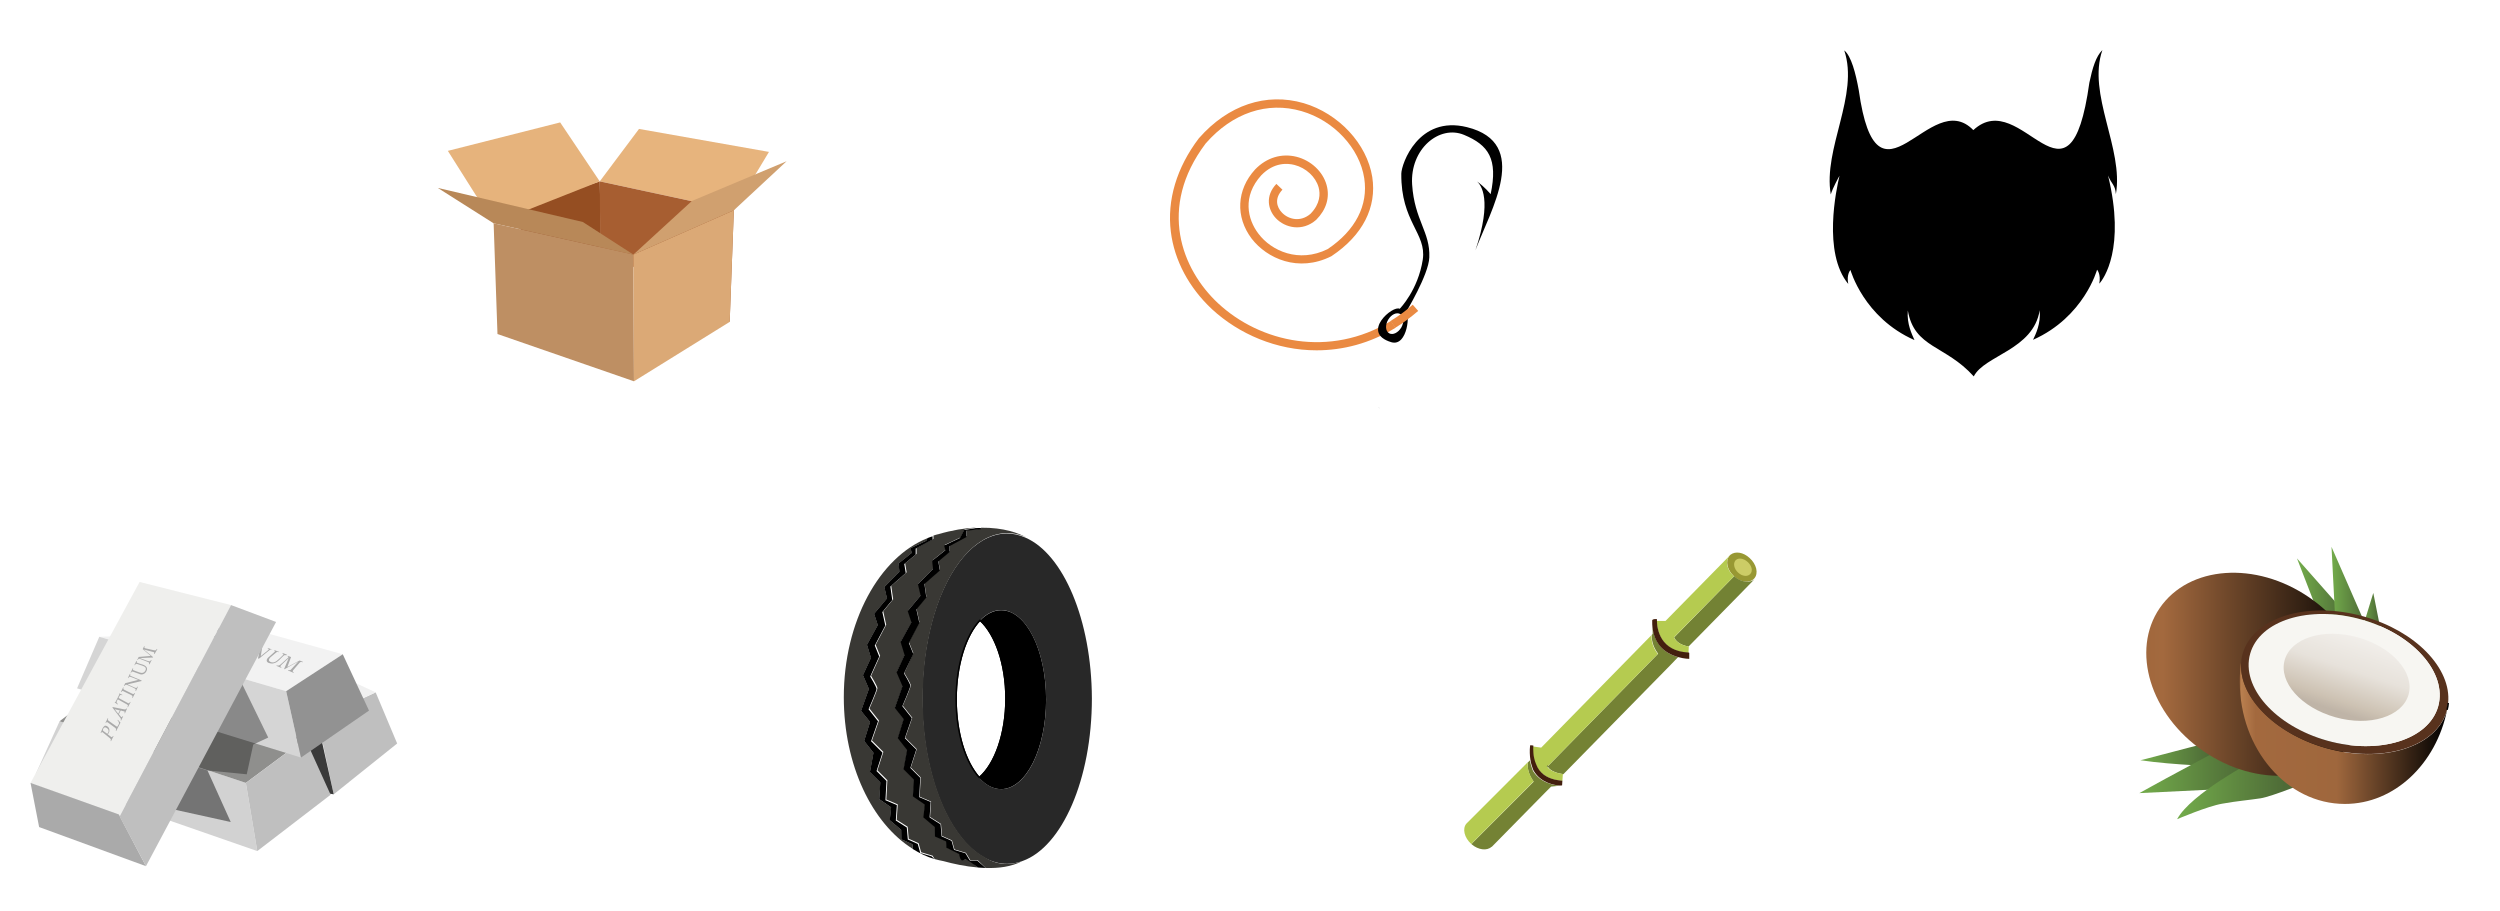 <?xml version="1.0" encoding="utf-8"?>
<!-- Generator: Adobe Illustrator 23.1.0, SVG Export Plug-In . SVG Version: 6.00 Build 0)  -->
<svg version="1.1" id="Layer_1" xmlns="http://www.w3.org/2000/svg" xmlns:xlink="http://www.w3.org/1999/xlink" x="0px" y="0px"
	 viewBox="0 0 1687 615" style="enable-background:new 0 0 1687 615;" xml:space="preserve">
<style type="text/css">
	.st0{display:none;opacity:0.5;fill:#FFFFFF;enable-background:new    ;}
	.st1{fill:#F2F2F2;}
	.st2{fill:#AAAAAA;}
	.st3{fill:#D2D2D2;}
	.st4{fill:#8F8F8D;}
	.st5{fill:#BFBFBF;}
	.st6{fill:#F0F0F0;}
	.st7{fill:#3A3A3A;}
	.st8{opacity:0.68;fill:#494949;enable-background:new    ;}
	.st9{fill:#D5D5D5;}
	.st10{opacity:0.41;fill:#1C1C1C;enable-background:new    ;}
	.st11{fill:#EFEFED;}
	.st12{fill:#929292;}
	.st13{fill:#989833;}
	.st14{fill:#738234;}
	.st15{fill:#748234;}
	.st16{fill:none;stroke:#000000;stroke-miterlimit:10;}
	.st17{fill:#B5CB50;}
	.st18{fill:#431F0E;}
	.st19{fill:#CCCC66;}
	.st20{fill:#EA8A42;}
	.st21{fill:#954E22;}
	.st22{fill:#E7B47D;}
	.st23{fill:#E6B37C;}
	.st24{fill:#A75E31;}
	.st25{fill:#B88858;}
	.st26{fill:#BE8F63;}
	.st27{fill:#DBA976;}
	.st28{fill:#D0A06F;}
	.st29{fill:#282828;}
	.st30{fill:#393834;}
	.st31{fill:url(#SVGID_1_);}
	.st32{fill:url(#SVGID_2_);}
	.st33{fill:url(#SVGID_3_);}
	.st34{fill:url(#SVGID_4_);}
	.st35{fill:url(#SVGID_5_);}
	.st36{fill:url(#SVGID_6_);}
	.st37{fill:url(#SVGID_7_);}
	.st38{fill:url(#SVGID_8_);}
	.st39{fill:#58321D;}
	.st40{fill:#F7F6F2;}
	.st41{fill:url(#SVGID_9_);}
</style>
<g id="platinum" class="material">
	<rect x="-9.4" y="395.7" class="st0" width="309.1" height="224.2"/>
	<g>
		<polygon class="st1" points="231.3,441.5 193.1,466.4 67,429.7 175.4,426 		"/>
		<g>
			<g>
				<path class="st2" d="M147.4,423.6c0.8,0.3,1.2,0.7,1.2,1.1s-0.4,0.9-1.4,1.3c-2.3,1.2-4.7,1.1-5.9,0.6c-0.1,0-0.2-0.1-0.2-0.1
					l-0.4-0.4l-2.7,1.2c-1.4,0.7-1.4,0.8-0.6,1.2l-0.6,0.2l-3.2-1.3l0.6-0.2c1.2,0.3,1.3,0.3,2.8-0.3l6.6-3.1
					c1.4-0.7,1.3-0.7,0.6-1.1l0.4-0.2L147.4,423.6z M141.2,425.7c0,0.1,0.2,0.3,0.6,0.4c0.8,0.3,2.3,0.4,4.3-0.6
					c1.8-0.9,1.5-1.4,0.7-1.9c-0.3-0.1-0.7-0.2-0.8-0.1c-0.2,0-0.4,0.1-0.9,0.3L141.2,425.7z"/>
				<path class="st2" d="M149.1,431.3c-0.6,0.2-2.7,1-3.3,1.2l-5.5-2.3l0.4-0.2c1.2,0.3,1.4,0.3,2.9-0.3l6.3-3.2
					c1.3-0.7,1.2-0.8,0.4-1.2l0.4-0.2l3,1.2l-0.4,0.2c-1-0.3-1.2-0.3-2.4,0.3l-6.5,3.3c-1,0.6-1.2,0.7-0.6,1c0,0,0.9,0.3,0.9,0.4
					c0.6,0.2,0.9,0.2,1.5,0.1c0.8-0.1,1.7-0.3,2.4-0.6L149.1,431.3z"/>
				<path class="st2" d="M152.1,435l0.4-0.2c0.9,0.2,1.2,0.2,1.7-0.2c0.4-0.4,1-1,1.8-1.7l-2.5-1c-0.9,0.3-1.7,0.6-2.5,0.9
					c-1.3,0.4-1.3,0.7-0.4,1.1l-0.4,0.2l-2.8-1.1l0.4-0.2c0.9,0.2,1.2,0.2,3.1-0.4l10.3-3.5l0.4,0.1c-1.7,1.7-3.6,3.6-5.5,5.5
					c-1,1-1,1.1-0.2,1.5l-0.4,0.2L152.1,435z M159,429.8c-1.7,0.6-3.3,1.2-4.9,1.8l2.2,0.9L159,429.8z"/>
				<path class="st2" d="M168.1,434c0.3-0.3,0.6-0.7,0.7-0.9c0.1-0.3,0.1-0.4-0.6-0.7L167,432l-6.8,4.4c-1.2,0.8-1.2,0.9-0.1,1.4
					l-0.4,0.3l-3.6-1.4l0.4-0.2c1.2,0.4,1.5,0.3,2.7-0.4l7-4.4l-1.1-0.4c-0.7-0.2-0.9-0.2-1.5-0.1c-0.4,0.1-0.9,0.3-1.5,0.6
					l-0.3-0.1c0.9-0.6,1.9-1,2.7-1.4l0.2,0.1c-0.1,0.2,0,0.3,0.3,0.4l4.6,1.8c0.3,0.1,0.4,0.1,0.9,0l0.3,0.1
					c-0.6,0.4-1.5,1.1-2.2,1.5L168.1,434z"/>
				<path class="st2" d="M162.6,439.3l0.4-0.3c1.2,0.3,1.3,0.3,2.5-0.6l5.4-3.8c1.1-0.8,1.1-0.9,0.2-1.3l0.3-0.2l3.1,1.2l-0.3,0.2
					c-1.1-0.3-1.2-0.3-2.3,0.4l-5.4,3.8c-1.2,0.9-1.2,1-0.2,1.4l-0.4,0.3L162.6,439.3z"/>
				<path class="st2" d="M183.8,438.4c-0.9-0.2-1.2-0.2-1.8,0.2c-0.4,0.3-0.9,0.7-2.1,1.7l-5.2,4.2l-0.6-0.2l1.5-7.5l-3.2,2.4
					c-1.2,0.9-1.8,1.3-2.2,1.7c-0.7,0.6-0.6,0.9,0.2,1.2l-0.4,0.3l-3.1-1.2l0.4-0.3c0.9,0.2,1.3,0.2,2.1-0.2
					c0.4-0.3,1.1-0.8,2.3-1.7l3.3-2.4c0.3-0.2,0.6-0.4,0.6-0.7c0.1-0.3-0.1-0.4-0.6-0.8l0.3-0.2l1.8,0.7l-1.1,7.1l3.1-2.5
					c1.1-0.9,1.7-1.3,2-1.7c0.6-0.4,0.3-0.7-0.6-1.1l0.3-0.2L183.8,438.4L183.8,438.4z"/>
				<path class="st2" d="M193.3,442.2c-0.8-0.2-1.3-0.2-1.8,0.2c-0.2,0.2-0.8,0.7-1.8,1.7l-1.2,1.2c-1.2,1.1-2.3,2-3.8,2.3
					c-1.2,0.3-2.3,0.1-3.2-0.2c-0.8-0.3-1.4-0.8-1.5-1.4c-0.2-0.9,0.3-1.8,1.8-3l3-2.7c1-0.9,1-1,0.1-1.4l0.3-0.2l3.2,1.2l-0.3,0.2
					c-1-0.3-1.2-0.3-2.2,0.6l-3,2.5c-1.8,1.5-1.9,2.9-0.3,3.5c1.9,0.8,3.5,0,5.5-1.9l1.2-1.1c1-1,1.4-1.3,1.7-1.7
					c0.4-0.4,0.3-0.8-0.6-1.2l0.3-0.2l3,1.2L193.3,442.2z"/>
				<path class="st2" d="M194.3,452.4l0.3-0.3c1.2,0.3,1.3,0.3,2.4-1l4.2-4.6c-2.9,1.5-7.7,4.2-9.2,5.1l-0.3-0.1
					c0.6-1.3,2.1-5.1,3.1-7.4c-4.1,3.8-5,4.6-5.2,4.9c-0.7,0.7-0.4,0.9,0.4,1.3l-0.3,0.3l-3.2-1.3l0.3-0.3c0.9,0.2,1.3,0.2,2.1-0.3
					c0.6-0.4,1-0.9,5.3-4.7c0.6-0.6,0.7-0.8-0.3-1.2l0.3-0.3l2.2,0.9l-2.5,6.7l8.3-4.4l2.2,0.9l-0.2,0.3c-1.2-0.3-1.4-0.3-2.1,0.4
					l-3.8,4.4c-1.1,1.3-1.1,1.4,0,2L198,454L194.3,452.4z"/>
			</g>
		</g>
		<polygon class="st3" points="40.2,486.7 165.9,528.3 173.6,574.3 24.1,522.3 		"/>
		<polygon class="st4" points="206,498.5 69.1,464.5 40.2,486.7 165.9,528.3 		"/>
		<polygon class="st5" points="253.5,467.2 268,501.7 225.2,536 214.4,485.6 		"/>
		<polygon class="st6" points="237.9,460 253.5,467.2 238.6,474 		"/>
		<polygon class="st7" points="225.2,536 216.1,495.3 206,498.5 218.7,535 		"/>
		<polygon class="st8" points="155.7,554.7 104,543.3 131.6,517.3 140,519.9 		"/>
		<polygon class="st5" points="165.9,528.3 206,498.5 223.1,536.3 173.6,574.3 		"/>
		<polygon class="st9" points="67,429.7 52,464.5 203.1,511.2 193.1,466.4 		"/>
		<polygon class="st10" points="163.3,461.3 163.7,462.2 181,497.7 170.9,502.4 166.5,522.5 140.1,519.9 131.6,517.3 		"/>
		<polygon class="st11" points="94.2,392.7 20.6,528.3 80.7,551 155.9,408.3 		"/>
		<polygon class="st2" points="98.5,584.5 80.2,549.6 20.6,528.3 26.4,558.1 		"/>
		<polygon class="st5" points="155.9,408.3 186.3,419.7 98.5,584.5 80.7,551 		"/>
		<polygon class="st12" points="231.3,441.5 193.1,466.4 203.1,511.2 249,479.5 		"/>
		<g>
			<g>
				<path class="st2" d="M69.2,491.5c0.4-0.8,0.9-1.3,1.4-1.7c0.6-0.2,1.2-0.1,1.9,0.4c1.7,1.2,1.5,3.2,1,4.3c0,0.1-0.1,0.2-0.2,0.3
					l-0.6,0.7l1.8,1.4c1,0.8,1,0.7,1.8-0.3l0.3,0.2l-1.7,3.4l-0.3-0.2c0.4-1.1,0.3-1.2-0.6-2l-4.3-3.5c-0.9-0.8-1-0.7-1.5,0.2
					l-0.3-0.2L69.2,491.5z M72.4,495.2c0.1-0.1,0.3-0.3,0.6-0.8c0.4-0.8,0.6-2.1-0.9-3.1c-1.2-0.9-2.1-0.4-2.5,0.6
					c-0.1,0.3-0.2,0.6-0.2,0.8c0,0.1,0.1,0.3,0.4,0.6L72.4,495.2z"/>
				<path class="st2" d="M79.5,485.7c0.3,0.3,1.4,1.5,1.8,1.9l-2.9,5.7l-0.3-0.2c0.4-1.2,0.4-1.3-0.6-2.1l-4.5-3.3
					c-0.9-0.7-1-0.6-1.5,0.2l-0.3-0.2l1.5-3.1l0.3,0.2c-0.3,1-0.4,1.1,0.6,1.8l4.6,3.3c0.8,0.6,1,0.6,1.3-0.1c0,0,0.4-0.9,0.6-1
					c0.3-0.7,0.3-0.9,0.1-1.3c-0.1-0.6-0.6-1.1-0.9-1.5L79.5,485.7z"/>
				<path class="st2" d="M84.3,481.4l-0.3-0.2c0.3-0.9,0.2-1-0.3-1.2c-0.6-0.1-1.3-0.2-2.2-0.6l-1.3,2.5c0.4,0.6,0.8,1,1.2,1.5
					c0.7,0.8,0.9,0.7,1.4-0.2l0.3,0.2l-1.4,2.9l-0.3-0.2c0.3-0.9,0.3-1.1-0.6-2.2l-4.9-6.4l0.1-0.4c2.3,0.4,4.9,1,7.4,1.5
					c1.2,0.2,1.4,0.2,2-0.6l0.3,0.2L84.3,481.4z M77.4,478.6c0.8,1,1.7,2.1,2.4,3l1.1-2.2L77.4,478.6z"/>
				<path class="st2" d="M82.7,469.1c-0.4-0.1-0.9-0.1-1.2-0.1c-0.4,0-0.6,0.1-0.9,0.8L80,471l5.9,3.2c1,0.6,1.2,0.6,1.9-0.6
					l0.3,0.2l-1.8,3.5l-0.3-0.2c0.6-1.2,0.4-1.3-0.6-1.9l-5.9-3.3l-0.6,1.1c-0.3,0.7-0.3,0.9-0.1,1.2c0.1,0.2,0.4,0.6,0.8,0.9
					l-0.2,0.3c-0.7-0.4-1.3-1-2-1.4l0.1-0.2c0.3,0,0.4-0.1,0.6-0.4l2.3-4.5c0.1-0.3,0.1-0.4,0-0.8l0.1-0.2c0.6,0.3,1.4,0.7,2.1,1
					L82.7,469.1z"/>
				<path class="st2" d="M89.5,471l-0.3-0.2c0.4-1.1,0.3-1.2-0.7-1.8l-4.9-2.4c-1-0.6-1.1-0.4-1.7,0.4l-0.3-0.1l1.5-3.1l0.3,0.1
					c-0.3,1-0.3,1.1,0.7,1.7L89,468c1.1,0.6,1.2,0.4,1.8-0.4l0.3,0.2L89.5,471z"/>
				<path class="st2" d="M88,454.8c-0.3,0.8-0.3,1.1,0.2,1.3c0.4,0.2,0.9,0.4,2.1,0.9l5.3,2.2l-0.2,0.4l-9.3,2.2l3.1,1.4
					c1.2,0.6,1.8,0.8,2.1,0.9c0.7,0.3,1,0.1,1.5-0.8l0.3,0.1l-1.4,3l-0.3-0.2c0.3-0.8,0.2-1.2-0.3-1.5c-0.4-0.2-1-0.6-2.1-1.1
					l-3.2-1.4c-0.3-0.1-0.6-0.2-0.9-0.1c-0.4,0.1-0.6,0.3-1,0.8l-0.3-0.1l0.9-1.8l8.8-2.2l-3.2-1.3c-1.2-0.4-1.8-0.7-2.1-0.8
					c-0.6-0.2-0.9,0-1.4,0.9l-0.3-0.1l1.4-2.9L88,454.8z"/>
				<path class="st2" d="M92.4,446c-0.3,0.8-0.2,1.1,0.3,1.3c0.3,0.1,0.8,0.3,2,0.7l1.4,0.4c1.3,0.4,2.3,1,2.9,2
					c0.4,0.8,0.2,1.8-0.2,2.5c-0.3,0.7-0.9,1.4-1.7,1.8c-1,0.6-2.1,0.6-3.6-0.1l-3.3-1.2c-1.1-0.4-1.2-0.3-1.8,0.6l-0.3-0.1l1.5-3
					l0.3,0.1c-0.4,1-0.3,1.1,0.8,1.5l3.2,1.2c2,0.8,3.4,0.3,4.2-1.2c0.9-1.8-0.1-2.7-2.3-3.4l-1.3-0.4c-1.2-0.4-1.7-0.6-2.1-0.7
					c-0.6-0.1-0.9,0-1.4,0.9l-0.3-0.1L92,446H92.4z"/>
				<path class="st2" d="M104.3,441.3l-0.4-0.1c0.4-1,0.3-1.1-1.2-1.4l-5.6-1.5c2,1.7,5.2,4.2,6.2,5.1l-0.1,0.3
					c-1.5,0-6,0.3-8.8,0.4c4.5,1.7,5.6,2,6,2.1c0.8,0.2,1.1,0,1.5-0.9l0.4,0.1l-1.4,2.9l-0.4-0.1c0.2-0.8,0.2-1.1-0.4-1.4
					c-0.6-0.2-1.1-0.4-5.7-2.2c-0.7-0.2-0.9-0.2-1.5,0.8l-0.3-0.1l1-2l8.1-0.7l-5.4-4.6l1-2l0.3,0.1c-0.3,1-0.3,1.2,0.6,1.4l5.3,1.2
					c1.5,0.3,1.7,0.3,2.3-0.8l0.4,0.1L104.3,441.3z"/>
			</g>
		</g>
	</g>
</g>
<g id="bamboo" class="material">
	<path class="st13" d="M1183.8,390.3C1183.8,390.4,1183.8,390.4,1183.8,390.3c-3,3.4-9.1,2.8-13.7-1.4l0,0c0,0,0,0-0.1-0.1
		c-4.5-4.2-5.9-10.3-3-13.7c0.2-0.3,0.6-0.6,0.8-0.8c3.2-2.5,8.6-1.7,12.8,2.2C1185.3,380.7,1186.8,386.9,1183.8,390.3z"/>
	<path class="st14" d="M1184.3,390.5l-11.6,11.9l-33.1,33.7v0.2c-6.2-1.1-8.8-3.8-9.9-6.2l40.5-41.3c0,0,0,0,0.1,0.1l0,0
		C1175.1,393.1,1181.4,393.7,1184.3,390.5L1184.3,390.5z"/>
	<path class="st15" d="M1132.4,443.4l-5.1,5.3l-72.3,73.7c-3.2-0.4-8.8-1.7-10.7-5.3h0.1l74.5-76c-3.9-5.1-4.4-9.8-4.3-12.7l0.6-0.6
		v-4.2c0.6,4.7,2.1,8.4,4.2,11.2C1122.9,439.8,1128.1,442.2,1132.4,443.4z"/>
	<path class="st15" d="M1052.6,530.2l-5.9,0.6l-4.4,4.4l-35.7,36.3l-0.1-0.1c-3.1,2.9-8.9,2.2-13.5-1.7c0.2-0.4,0.6-0.9,0.9-1.2
		l0.1-0.1c0.1-0.1,0.2-0.2,0.3-0.3l0,0l40.6-40.6c-4-5.6-4.3-10.3-3.9-13l1.4-1.4c0,0.1,0,0.3,0.1,0.4v0.1c0,0.1,0.1,0.3,0.1,0.4
		c0,0.1,0.1,0.3,0.1,0.6c0,0.1,0.1,0.3,0.1,0.4c0,0,0,0,0,0.1c0.1,0.2,0.1,0.4,0.2,0.8c0,0.1,0,0.2,0.1,0.3c0,0.1,0.1,0.2,0.1,0.3
		c0.1,0.2,0.1,0.4,0.2,0.7c0,0.1,0.1,0.3,0.2,0.6s0.2,0.6,0.3,0.9c0.1,0.2,0.1,0.3,0.2,0.6c0,0,0,0,0,0.1c0.1,0.2,0.2,0.3,0.3,0.6
		c0.1,0.2,0.2,0.4,0.3,0.6l0,0C1039.7,528.3,1048.5,529.9,1052.6,530.2z"/>
	<path class="st16" d="M1032.5,512.9L1032.5,512.9L1032.5,512.9L1032.5,512.9z"/>
	<path class="st17" d="M1034.9,527.3L994.3,568l0,0c-0.1,0.1-0.2,0.2-0.3,0.3l-0.1,0.1c-0.3,0.4-0.6,0.8-0.9,1.2
		c-0.1,0-0.1-0.1-0.2-0.1l0,0c-4.7-4.2-6.2-10.4-3.2-13.8c0.1-0.1,0.3-0.3,0.4-0.4l0,0l41-41C1030.6,517.2,1031,521.7,1034.9,527.3z
		"/>
	<path class="st16" d="M1032.5,512.9L1032.5,512.9L1032.5,512.9L1032.5,512.9z"/>
	<path class="st17" d="M1054.9,522.4l-0.3,0.4l0,0l-0.3,4.1c-10.5-0.7-15.6-5.5-17.9-10.7c-2.4-5.3-2.1-10.8-2-12.5l5.6,0.8
		l74.4-75.9c-0.1,2.8,0.4,7.6,4.3,12.7l-74.5,76h-0.1C1046.1,520.7,1051.8,521.9,1054.9,522.4z"/>
	<path class="st17" d="M1139.6,436.3l-0.2,4.2c-9.5-0.4-14.8-4.4-17.8-8.8c-3.2-5-3.6-10.5-3.6-12.7h5.9l43.9-44.7l0.1,0.1
		c-0.3,0.2-0.6,0.4-0.9,0.8c-3,3.4-1.7,9.5,3.1,13.7l-40.5,41.2l0,0C1130.9,432.6,1133.5,435.2,1139.6,436.3z"/>
	<path class="st18" d="M1054.3,526.8l-0.2,3.2l-1.5,0.1l0,0c-4.1-0.3-12.8-1.9-17.6-9.9l0,0c-0.1-0.2-0.2-0.4-0.3-0.6
		c-0.1-0.2-0.2-0.3-0.3-0.6c0,0,0,0,0-0.1c-0.1-0.1-0.1-0.3-0.2-0.6s-0.2-0.6-0.3-0.9c-0.1-0.1-0.1-0.3-0.2-0.6
		c-0.1-0.2-0.1-0.4-0.2-0.7c0-0.1-0.1-0.2-0.1-0.3c0-0.1-0.1-0.2-0.1-0.3c-0.1-0.2-0.1-0.4-0.2-0.8c0,0,0,0,0-0.1
		c0-0.1-0.1-0.3-0.1-0.4c0-0.1-0.1-0.3-0.1-0.6c0-0.1-0.1-0.3-0.1-0.4v-0.1c0-0.1,0-0.3-0.1-0.4l0,0v-0.1c-0.4-2.8-0.6-5.9-0.2-9.4
		v-0.1c0.1-0.4,2.2,0,2.2,0s0,0.1,0,0.4c-0.1,1.7-0.4,7.2,2,12.5C1038.7,521.3,1043.8,526.1,1054.3,526.8z"/>
	<path class="st16" d="M1032.5,512.9L1032.5,512.9L1032.5,512.9L1032.5,512.9z"/>
	<path class="st18" d="M1139.9,440.5c0,4.1,0,4.1,0,4.1s-3.3,0-7.5-1.2c-4.3-1.2-9.5-3.6-13.1-8.5c-2.1-2.9-3.6-6.5-4.2-11.2
		c-0.2-1.5-0.2-3.2-0.2-5.1c0.4-1.2,3.2-0.8,3.2-0.8s0,0.3,0,1c0,2.2,0.4,7.8,3.6,12.7c3,4.5,8.3,8.4,17.8,8.8
		C1139.6,440.5,1139.7,440.5,1139.9,440.5z"/>
	<path class="st16" d="M1044.2,517.1c0-0.1,0-0.1-0.1-0.2"/>
	<path class="st19" d="M1181.1,387.3L1181.1,387.3c-1.8,2-5.4,1.7-8.2-0.9l0,0l0,0c-2.8-2.5-3.5-6.2-1.8-8.2
		c0.1-0.1,0.3-0.3,0.4-0.4c1.9-1.5,5.1-1,7.7,1.3C1182.1,381.6,1183,385.2,1181.1,387.3z"/>
</g>
<g id="beard" class="material">
	<path id="path" d="M1422.5,118.4c12,49.1-3,69.9-5.9,73c1.2-6.5-1.5-9.4-1.5-9.4s-8.8,32-43.2,47.3c1.8-3.8,5.3-10.8,4.5-20
		c-4.3,26.9-37.3,30.4-44.5,44.7c-19.3-21.4-40.1-19-44.5-44.5c-0.8,9.1,2.8,16.1,4.5,20c-34.3-15.1-43.2-47.3-43.2-47.3
		s-2.8,2.8-1.5,9.4c-17.4-21-8-64.2-5.9-73c-1,1.8-4.5,8.1-5.9,12.6c-5.3-31,19.3-66.9,9.1-97.2c4.7,3.8,7.7,15.3,9.8,26.9
		c12.5,88.8,48-3.3,77.3,26.9c32.9-30.5,64.8,64.6,78.3-32c2.1-10,4.5-17.9,8.8-22c-10.4,29.7,14.5,66.6,9.1,97.2
		C1427.4,124.7,1424.8,124.2,1422.5,118.4z"/>
</g>
<g id="fishing-line" class="material">
	<path class="st20" d="M941.7,221.2c-17.4,10.6-35.6,15.2-53.3,15.2c-26.9,0-52.3-10.9-70.6-27.8c-15.5-14.5-25.3-32.9-27.7-52.1
		c-2.7-21.5,3.9-43.4,18.9-63.2l0.1-0.1c19.7-22.4,45.4-30.9,70.6-23.6c23.7,7,42.7,27.4,46.3,49.8c3.2,20.5-6.5,39.4-27.3,53.3
		l-0.3,0.2c-22.3,11.2-43.5,1.5-53.8-11.9c-11-14.6-10.2-32.9,2.3-46.6l0.1-0.1c7.7-8,17.9-11,27.9-8.5c9.8,2.5,17.8,10,20.3,19.1
		c2.3,8.3-0.2,16.6-7,23.4l-0.1,0.1c-9.3,8.1-20.9,5.4-27.1-1.1c-5.4-5.7-7.4-15.1,0.3-23.2l4.1,3.9c-5.6,5.9-3.9,11.8-0.3,15.5
		c4.5,4.7,12.6,6.5,19.2,0.8c6.7-6.8,6.7-13.6,5.5-17.9c-2-7.1-8.5-13.1-16.3-15.1c-4.7-1.2-13.8-1.9-22.4,7
		c-12.8,14.1-9.4,29.6-1.9,39.4c8.8,11.7,27.3,20,46.7,10.4c18.8-12.6,27.5-29.6,24.7-47.8c-3.1-20.3-20.5-39-42.3-45.3
		c-23.1-6.7-46.6,1.1-64.7,21.8c-32.7,43.4-16,85.1,8.3,107.8c28.4,26.5,75.4,37.2,116.7,12L941.7,221.2z"/>
	<path d="M989.9,85.8c-32.7-8.1-44.2,24.7-44.3,31.4c-0.3,32.7,17.1,40.1,14.5,57.9c-3.2,20.8-15.6,33.3-15.6,33.3
		c-4.3-2.8-26.8,16.1-5.7,22.5c11.3,3.4,12.9-21.1,9.7-19.8c0,0,15.6-25.7,16-37.4c0.7-17.2-10-25-11.6-49.2
		c-1.5-24,18.4-40.4,35-33.5c16.6,6.9,23,16.2,18,40c-3.9-4.5-7.5-7.4-9.3-8.6c2.9,2.4,10.5,12.5-1,46.5
		C1005.9,141.7,1033.4,96.6,989.9,85.8z M945.6,221c-2.1,3.5-5.7,5.3-8.2,3.9s-2.8-5.5-0.7-9.1s5.7-5.3,8.2-3.9
		C947.4,213.4,947.6,217.4,945.6,221z"/>
	<path d="M931.1,275.6c-0.4-0.3-0.8-0.6-0.9-0.7C930.3,275.1,930.6,275.3,931.1,275.6z"/>
	<path class="st20" d="M957,209.8c-5,4.3-10.2,8.2-15.5,11.4l-3.2-4.6c5.1-3.1,10.2-6.7,15-11L957,209.8z"/>
</g>
<g id="cardboard" class="material">
	<polygon class="st21" points="404.7,122.4 405.7,171.8 350.5,166.4 352.2,140 	"/>
	<polygon class="st22" points="431.2,87 404.7,122.4 495.2,141.9 518.9,102.5 	"/>
	<polygon class="st23" points="404.7,122.4 333.1,150.7 302.2,101.8 378,82.6 	"/>
	<polygon class="st24" points="495.2,141.9 404.7,122.4 405.1,167.3 492.4,217.2 	"/>
	<polygon class="st25" points="295.4,126.8 333.1,150.7 427.4,171.8 393.3,149.8 	"/>
	<polygon class="st26" points="333.1,150.7 335.7,225.4 427.8,257.3 427.4,171.8 	"/>
	<polygon class="st27" points="427.4,171.8 495.2,141.9 492.4,217.2 427.8,257.3 	"/>
	<polygon class="st28" points="530.8,108.8 495.2,141.9 427.4,171.8 466.9,135.6 	"/>
</g>
<g id="rubber" class="material">
	<path class="st16" d="M678.8,471.4c0,23.7-7.4,44.3-18,53.3c-9.3-10.4-15.6-30-15.6-52.8c0-23.2,6.5-43.3,16.1-53.4
		C671.7,428,678.8,448.1,678.8,471.4z"/>
	<path class="st29" d="M692,362.8c-4.1-1.8-8.3-2.8-12.6-2.8c-4.4,0-8.7,1-12.8,2.9c-18.9,8.5-34.2,35.1-40.7,70
		c-2.3,12-3.5,25.1-3.5,38.6s1.2,26.6,3.5,38.6c6.4,33.6,20.8,59.5,38.8,68.9c4.7,2.5,9.7,3.9,14.9,3.9c3.5,0,7.1-0.7,10.4-1.9
		c26.6-9.5,46.8-55,46.8-109.7C736.6,418.3,717.5,373.9,692,362.8z M675.6,532.5c-5.4,0-10.4-2.8-14.8-7.6
		c-9.3-10.4-15.6-30-15.6-52.8c0-23.2,6.5-43.3,16.1-53.4c4.2-4.4,9.1-7,14.2-7c16.8,0,30.4,27.1,30.4,60.4S692.4,532.5,675.6,532.5
		z"/>
	<path class="st16" d="M678.8,471.4c0,23.7-7.4,44.3-18,53.3c-9.3-10.4-15.6-30-15.6-52.8c0-23.2,6.5-43.3,16.1-53.4
		C671.7,428,678.8,448.1,678.8,471.4z"/>
	<path d="M705.9,472.1c0,33.3-13.6,60.4-30.4,60.4c-5.4,0-10.4-2.8-14.8-7.6c10.6-9.1,18-29.6,18-53.3c0-23.3-7.1-43.5-17.4-52.8
		c4.2-4.4,9.1-7,14.2-7C692.4,411.7,705.9,438.8,705.9,472.1z"/>
	<path class="st30" d="M615.7,569.6l0.2,3.2c-27.4-17.1-46.5-56.4-46.5-102.3c0-51.2,24-94.4,56.6-107.4l-0.9,1.8l-10.6,5l0.8,3.2
		l-8.9,7.1l0.6,5.6l-10.2,10.3l1.8,7.7l-8.7,10.4l2.5,7.6l-7.3,13.3l2.7,8.8l-5.4,11.7l4,9.3l-5.3,14.8l6.1,7.5l-4,12.8l6.3,8
		l-2.4,13l7,7l-0.7,11.3l8,5.5l-0.9,8.7l7.7,6.5l0.1,6.4L615.7,569.6z"/>
	<path class="st30" d="M660,585.4c-8.5-0.7-16.8-2.5-23.3-4.3c-2-0.3-4-0.9-6-1.4l-1.4-2.3l-7.7-2.3l-1.7-6.1l-6.7-3l-0.7-8.1
		l-7.4-4.7l0.7-10.4l-7.7-3.3l0.7-13l-6.7-6.7l4-12.4l-7.7-7.7l4.7-13.5l-6.4-8.1c0,0,5.4-12.4,5.4-13.7c0-1.3-4.3-8.4-4.3-8.4
		l6.1-13.5l-3-7.4l7.1-13.5l-2-9.1l6.7-8.1l-1.3-9.1l10.4-9.1l-1-6.1l7.7-6.4v-4l11.4-6.1v-2.2c1-0.3,2-0.7,3.1-0.9c0,0,0,0,0.1,0
		c9.5-2.8,17.9-4.1,25.2-4.5l-0.1,0.1l-7.2,1.1l-2.9,5.5l-10.6,5l0.8,3.2l-8.9,7.1l0.6,5.5l-10.2,10.3l1.8,7.7l-8.7,10.4l2.5,7.6
		l-7.3,13.3l2.7,8.8l-5.4,11.7l4,9.3l-5.3,14.8l6.1,7.5l-4,12.9l6.3,8l-2.4,13l7,7l-0.7,11.3l8,5.5l-0.9,8.7l7.7,6.5l0.1,6.4
		l7.5,3.3l0.2,4.2l8.6,4.3c0,0,0.7,4.5,2.2,4.3c1.5-0.3,2.4-0.9,2.4-0.9l4,2.7L660,585.4z"/>
	<path class="st30" d="M679.4,583c3.5,0,7.1-0.7,10.4-1.9c-7.3,3.8-16,4.9-24.7,4.6l-5.3-5.2h-5l-3-5l-7.7-2.3l-1.7-6.1l-6.7-3
		L635,556l-7.4-4.7l0.7-10.4l-7.7-3.3l0.7-13l-6.7-6.7l4-12.4l-7.7-7.7l4.7-13.5l-6.4-8.1c0,0,5.4-12.4,5.4-13.7
		c0-1.3-4.4-8.4-4.4-8.4l6.1-13.5l-3-7.4l7.1-13.5l-2-9.1l6.7-8.1l-1.3-9.1l10.4-9.1l-1-6.1l7.7-6.4v-4l11.4-6.1v-3.9l9.7-1v-0.7
		c15.6-0.2,25.5,3.8,30.3,6.4c-4.1-1.8-8.3-2.8-12.6-2.8c-4.4,0-8.7,1-12.8,2.9c-18.9,8.5-34.1,35.1-40.7,70
		c-2.3,12-3.5,25.1-3.5,38.6c0,13.6,1.2,26.6,3.5,38.6c6.4,33.6,20.8,59.5,38.8,68.9C669.3,581.6,674.2,583,679.4,583z"/>
	<path d="M665.1,585.7c-1.3,0-2.7-0.1-4-0.2c-0.3,0-0.8-0.1-1.1-0.1l-4.2-3l-4-2.7c0,0-0.9,0.6-2.4,0.9s-2.2-4.3-2.2-4.3l-8.6-4.3
		l-0.2-4.2l-7.5-3.3l-0.1-6.4l-7.7-6.5l0.9-8.7l-8-5.5l0.7-11.3l-7-7l2.4-13l-6.3-8l4-12.9l-6-7.5L609,463l-4-9.3l5.4-11.7l-2.7-8.8
		l7.3-13.3l-2.5-7.6l8.7-10.4l-1.8-7.7l10.2-10.3l-0.6-5.5l8.9-7.1l-0.8-3.2l10.6-5l2.9-5.5l7.2-1.1l0.1-0.1c1.3-0.1,2.7-0.1,4-0.1
		v0.8l-9.7,1v4.3l-11.4,6.1v4l-7.6,6.4l1,6.1l-10.4,9.1l1.3,9.1l-6.7,8.1l2,9.1l-7.1,13.5l3,7.4l-6.3,13.1c0,0,4.3,7.1,4.3,8.4
		s-5.4,13.7-5.4,13.7l6.4,8.1l-4.7,13.5l7.7,7.7l-4,12.4l6.7,6.7l-0.7,13l7.7,3.3l-0.7,10.4l7.4,4.7l0.7,8.1l6.7,3l1.7,6.1l7.7,2.3
		l3,5h5L665.1,585.7z"/>
	<path d="M630.6,579.7c-5.1-1.5-10-3.9-14.7-6.8l-0.2-3.2l-7.5-3.3l-0.1-6.4l-7.7-6.5l0.9-8.7l-8-5.5L594,528l-7-7l2.4-13l-6.3-8
		l4-12.8l-6.1-7.5l5.3-14.8l-4-9.3l5.4-11.7l-2.7-8.8l7.3-13.3l-2.5-7.6l8.7-10.4l-1.8-7.7l10.2-10.3l-0.6-5.6l8.9-7.1l-0.8-3.2
		l10.6-5l0.9-1.8c1.1-0.4,2.3-0.9,3.4-1.2v2.2l-11.4,6.1v4l-7.7,6.4l1,6.1l-10.4,9.1l1.3,9.1l-6.7,8.1l2,9.1l-7.1,13.5l3,7.4
		l-6.1,13.5c0,0,4.3,7.1,4.3,8.4s-5.4,13.7-5.4,13.7l6.4,8.1l-4.7,13.5l7.7,7.7l-4,12.4l6.7,6.7l-0.7,13l7.7,3.3l-0.7,10.4l7.4,4.7
		l0.7,8.1l6.7,3l1.7,6.1l7.7,2.3L630.6,579.7z"/>
</g>
<g id="coconut" class="material">
	<g>
		
			<linearGradient id="SVGID_1_" gradientUnits="userSpaceOnUse" x1="1550.049" y1="3.427" x2="1590.492" y2="3.427" gradientTransform="matrix(1 0 0 1 0 400.638)">
			<stop  offset="0" style="stop-color:#73AC4B"/>
			<stop  offset="0.813" style="stop-color:#4E6B37"/>
			<stop  offset="0.977" style="stop-color:#4E6B37"/>
		</linearGradient>
		<polygon class="st31" points="1550,376.8 1571.1,431.3 1590.5,422.7 		"/>
		
			<linearGradient id="SVGID_2_" gradientUnits="userSpaceOnUse" x1="1573.349" y1="4.427" x2="1600.293" y2="4.427" gradientTransform="matrix(1 0 0 1 0 400.638)">
			<stop  offset="0" style="stop-color:#73AC4B"/>
			<stop  offset="0.813" style="stop-color:#4E6B37"/>
			<stop  offset="0.977" style="stop-color:#4E6B37"/>
		</linearGradient>
		<polygon class="st32" points="1573.3,369 1577,441.1 1600.2,430.6 		"/>
		
			<linearGradient id="SVGID_3_" gradientUnits="userSpaceOnUse" x1="1593.202" y1="14.327" x2="1607.419" y2="14.327" gradientTransform="matrix(1 0 0 1 0 400.638)">
			<stop  offset="0" style="stop-color:#73AC4B"/>
			<stop  offset="0.813" style="stop-color:#4E6B37"/>
			<stop  offset="0.977" style="stop-color:#4E6B37"/>
		</linearGradient>
		<polygon class="st33" points="1601.5,400.1 1593.2,427.1 1607.4,429.8 		"/>
		
			<linearGradient id="SVGID_4_" gradientUnits="userSpaceOnUse" x1="1444.424" y1="107.026" x2="1501.535" y2="107.026" gradientTransform="matrix(1 0 0 1 0 400.638)">
			<stop  offset="0" style="stop-color:#73AC4B"/>
			<stop  offset="0.813" style="stop-color:#4E6B37"/>
			<stop  offset="0.977" style="stop-color:#4E6B37"/>
		</linearGradient>
		<path class="st34" d="M1446.1,512.6l55.4-14.5l-1.8,19.1c0,0-32.8-0.8-55.4-4.2"/>
		
			<linearGradient id="SVGID_5_" gradientUnits="userSpaceOnUse" x1="1443.649" y1="117.627" x2="1528.649" y2="117.627" gradientTransform="matrix(1 0 0 1 0 400.638)">
			<stop  offset="0" style="stop-color:#73AC4B"/>
			<stop  offset="0.813" style="stop-color:#4E6B37"/>
			<stop  offset="0.977" style="stop-color:#4E6B37"/>
		</linearGradient>
		<path class="st35" d="M1443.6,535.2l85-4.2l-22.3-29.7C1506.4,501.4,1463.7,523.9,1443.6,535.2z"/>
		
			<linearGradient id="SVGID_6_" gradientUnits="userSpaceOnUse" x1="1469.149" y1="132.377" x2="1557.849" y2="132.377" gradientTransform="matrix(1 0 0 1 0 400.638)">
			<stop  offset="0" style="stop-color:#73AC4B"/>
			<stop  offset="0.813" style="stop-color:#4E6B37"/>
			<stop  offset="0.977" style="stop-color:#4E6B37"/>
		</linearGradient>
		<path class="st36" d="M1469.1,552.8c0,0,20.5-8.8,30.6-10.5c10-1.8,17.9-2.4,25.7-3.6c7.8-1.2,32.4-11.3,32.4-11.3l-36.8-14.2
			C1521,513.2,1478.4,535.5,1469.1,552.8z"/>
		<path class="st16" d="M1512.5,445.3c0.1-0.6,0.2-1.1,0.2-1.7C1512.8,444.2,1512.7,444.7,1512.5,445.3z"/>
		
			<linearGradient id="SVGID_7_" gradientUnits="userSpaceOnUse" x1="1448.355" y1="54.377" x2="1596.908" y2="54.377" gradientTransform="matrix(1 0 0 1 0 400.638)">
			<stop  offset="0" style="stop-color:#A1683D"/>
			<stop  offset="7.681940e-02" style="stop-color:#A3693E"/>
			<stop  offset="1" style="stop-color:#000000"/>
		</linearGradient>
		<path class="st37" d="M1587.7,499.7c-19.7,28.7-64.8,31.9-100.8,7.2c-36-24.7-49.1-68-29.5-96.6c19.7-28.7,64.8-31.9,100.8-7.2
			C1594.3,427.8,1607.4,471,1587.7,499.7z"/>
		
			<linearGradient id="SVGID_8_" gradientUnits="userSpaceOnUse" x1="1511.449" y1="93.327" x2="1651.349" y2="93.327" gradientTransform="matrix(1 0 0 1 0 400.638)">
			<stop  offset="0" style="stop-color:#A1683D"/>
			<stop  offset="6.738545e-03" style="stop-color:#B97F4F"/>
			<stop  offset="7.681940e-02" style="stop-color:#A3693E"/>
			<stop  offset="0.468" style="stop-color:#9F673D"/>
			<stop  offset="1" style="stop-color:#000000"/>
		</linearGradient>
		<path class="st38" d="M1651.3,479.1c-7.4,36.3-35.4,63.4-69,63.4c-39.1,0-70.9-37-70.9-82.5c0-5,0.3-9.8,1.1-14.6
			c-3.1,23.5,21.4,49.4,57.3,59.5c38.1,10.6,74.4-0.7,81.3-25.2C1651.2,479.4,1651.2,479.2,1651.3,479.1z"/>
		<path class="st39" d="M1594.7,415.9c-38.1-10.6-74.4,0.8-81.4,25.3c-0.2,0.8-0.4,1.5-0.6,2.4c-0.1,0.6-0.2,1.1-0.2,1.7l0,0
			c-3.1,23.5,21.4,49.4,57.3,59.5c38.1,10.6,74.4-0.7,81.3-25.2c0-0.2,0.1-0.4,0.1-0.6c0.3-1.5,0.6-3.1,0.8-4.6
			C1654.4,451.1,1630.1,425.7,1594.7,415.9z M1645.3,476.6c-6.3,22.6-39.9,33-74.9,23.2s-58.3-36.1-52-58.6
			c6.3-22.6,39.9-33,74.9-23.2C1628.3,427.7,1651.6,454,1645.3,476.6z"/>
		<path class="st16" d="M1652.1,474.4c-0.1,1.5-0.4,3.1-0.8,4.6C1651.6,477.5,1651.9,476,1652.1,474.4z"/>
		<path class="st40" d="M1645.3,476.6c-6.3,22.6-39.9,33-74.9,23.2s-58.3-36.1-52-58.6c6.3-22.6,39.9-33,74.9-23.2
			C1628.3,427.7,1651.6,454,1645.3,476.6z"/>
		
			<linearGradient id="SVGID_9_" gradientUnits="userSpaceOnUse" x1="1592.937" y1="28.369" x2="1576.008" y2="78.964" gradientTransform="matrix(1 0 0 1 0 400.638)">
			<stop  offset="0" style="stop-color:#F2EFEB"/>
			<stop  offset="0.446" style="stop-color:#E7E2DB"/>
			<stop  offset="0.864" style="stop-color:#CDC2B3"/>
			<stop  offset="1" style="stop-color:#BFB4A7"/>
		</linearGradient>
		<path class="st41" d="M1625.3,468.7c-4.2,14.9-26.3,21.8-49.4,15.3c-23.1-6.5-38.4-23.7-34.2-38.6c4.2-14.9,26.3-21.8,49.4-15.3
			C1614.1,436.5,1629.5,453.8,1625.3,468.7z"/>
	</g>
</g>
</svg>
